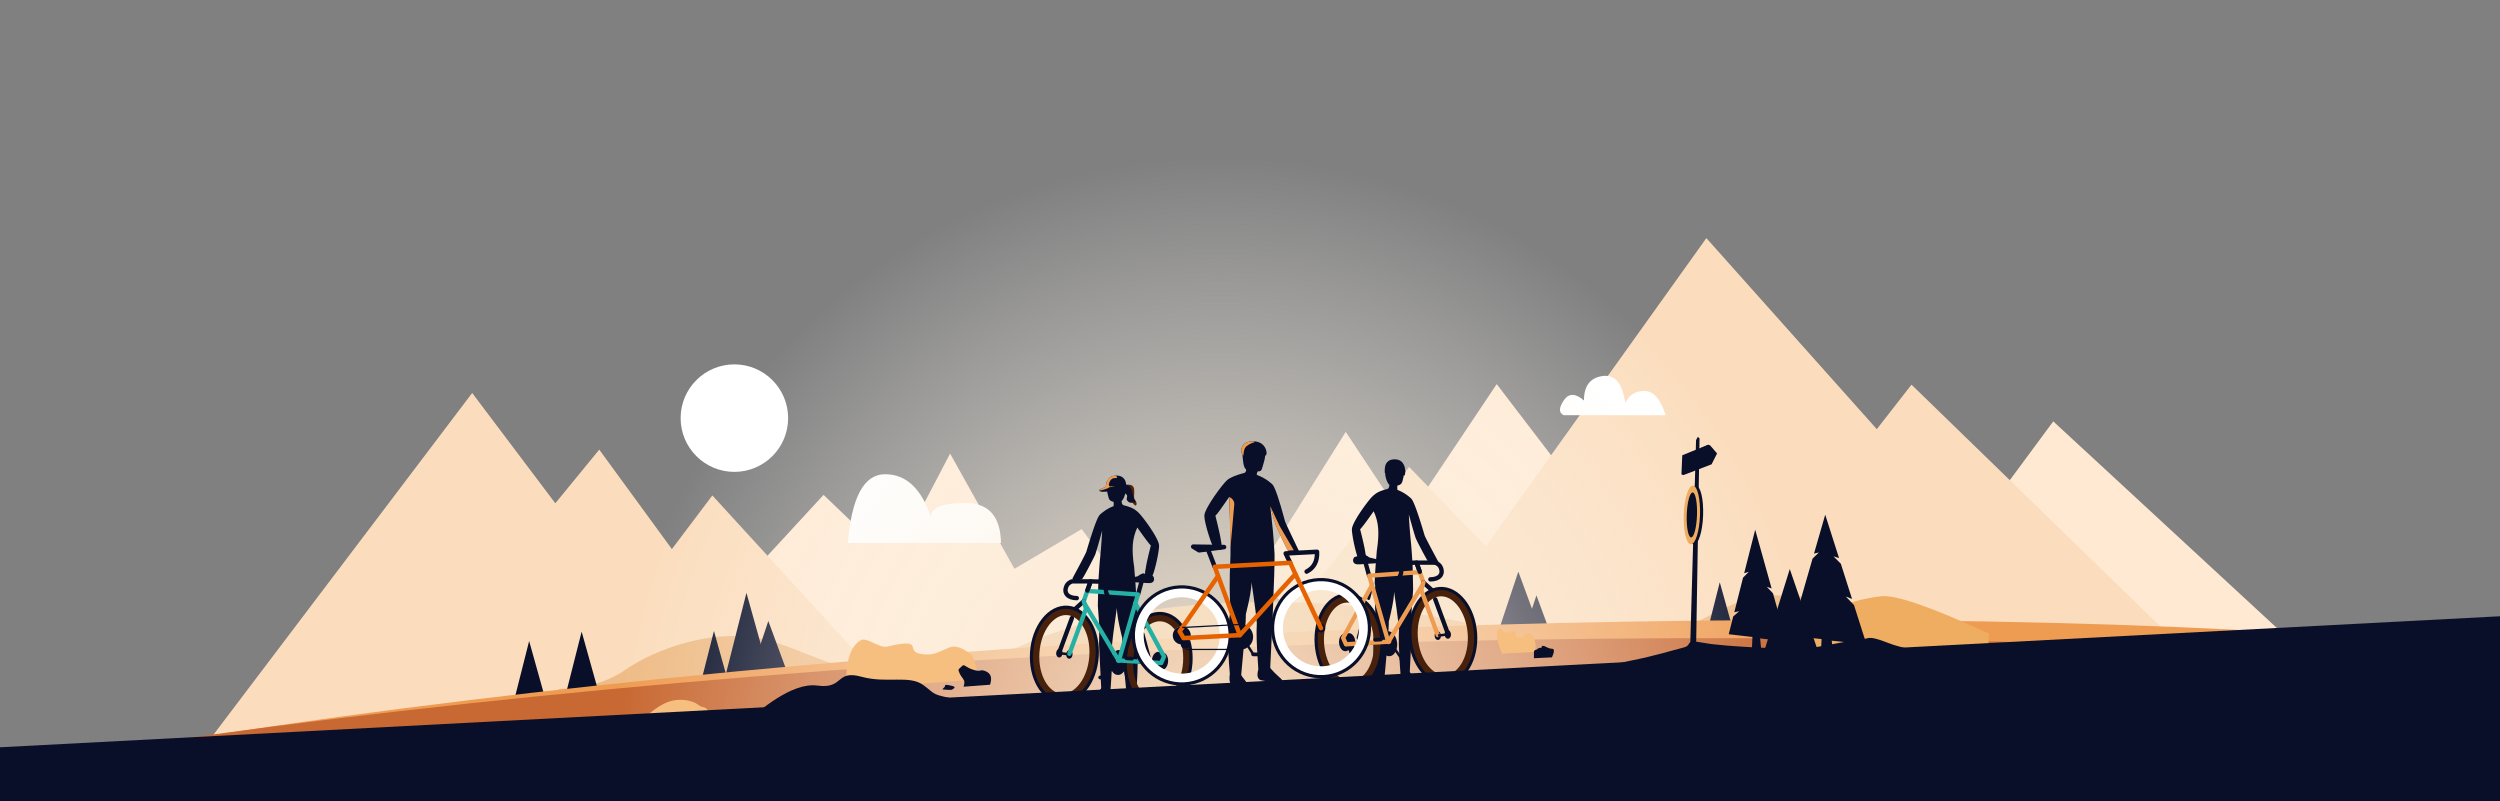 <?xml version="1.0" encoding="UTF-8"?>
<svg width="4000px" height="1282px" viewBox="0 0 4000 1282" version="1.1" xmlns="http://www.w3.org/2000/svg" xmlns:xlink="http://www.w3.org/1999/xlink">
    <rect x="0" y="0" width="4000" height="1282" fill="#808080" stroke="none"/>
    <title>header</title>
    <defs>
        <radialGradient cx="50%" cy="50%" fx="50%" fy="50%" r="42.308%" id="radialGradient-1">
            <stop stop-color="#F7E3C7" offset="0%"></stop>
            <stop stop-color="#FFFFFF" stop-opacity="0" offset="100%"></stop>
        </radialGradient>
        <ellipse id="path-2" cx="50" cy="136.643" rx="50" ry="73"></ellipse>
        <ellipse id="path-3" cx="200.332" cy="137.131" rx="50" ry="73"></ellipse>
        <ellipse id="path-4" cx="50" cy="136.643" rx="50" ry="73"></ellipse>
        <ellipse id="path-5" cx="200.332" cy="137.131" rx="50" ry="73"></ellipse>
        <ellipse id="path-6" cx="74.96" cy="140.891" rx="74.96" ry="75.109"></ellipse>
        <ellipse id="path-7" cx="298.04" cy="140.891" rx="74.96" ry="75.109"></ellipse>
    </defs>
    <g id="header" stroke="none" stroke-width="1" fill="none" fill-rule="evenodd">
        <g id="7" transform="translate(-356.329, -289.195)">
            <path d="M2358.74,1220.805 L2509.503,980.195 C2572.725,1075.529 2604.336,1123.195 2604.336,1123.195 C2604.336,1123.195 2653.242,1050.052 2751.056,903.766 L2925.478,1131.928 L3531.189,1112.69 L3641.556,963.391 L4068.97,1358.305 L3198.665,1292.226 L2537.287,1330.256 L2358.74,1220.805 Z" id="Path-22" fill="#FFE9D2"></path>
            <polygon id="Path-11" fill="#FFE9D2" points="1372.056 1408.855 1674.009 1080.969 1747.932 1151.813 1772.63 1112.69 1808.133 1145.473 1876.505 1014.908 1979.452 1199.245 2086.984 1135.761 2300.982 1424.916"></polygon>
            <circle id="Oval" fill="#FFFFFF" cx="1531.329" cy="958.195" r="86"></circle>
        </g>
        <g id="6" transform="translate(315.406, 381)">
            <polygon id="Path-9" fill="#FBDDBD" points="1736.039 620 1939.234 366.157 2062.094 493.078 2414.797 -2.85663379e-14 2687.471 305.642 2742.989 234.451 3207.258 685.495"></polygon>
            <polygon id="Path-8" fill="#FBDDBD" points="2.98881317e-14 829 440.073 247.758 573.108 424.27 643.386 338.403 759.622 497.579 824.372 411.726 1082.648 693.944"></polygon>
            <path d="M1041.188,487.77 L1286.188,487.77 C1285.455,445.154 1266.565,423.846 1229.518,423.846 C1192.471,423.846 1173.948,431.26 1173.948,446.088 C1158.704,400.542 1134.275,377.77 1100.66,377.77 C1067.045,377.77 1047.221,414.436 1041.188,487.77 Z" id="Path-30" fill="#FFFFFF"></path>
            <path d="M2237.997,283.312 C2240.584,283.312 2277.774,283.312 2349.566,283.312 C2341.518,257.476 2330.209,244.557 2315.638,244.557 C2301.067,244.557 2290.825,251.017 2284.912,263.935 C2280.626,232.315 2268.555,217.885 2248.699,220.645 C2228.843,223.404 2218.915,236.451 2218.915,259.784 C2205.275,247.831 2194.474,247.831 2186.511,259.784 C2178.547,271.738 2178.547,279.581 2186.511,283.312 C2218.248,283.312 2235.41,283.312 2237.997,283.312 Z" id="Path-31" fill="#FFFFFF"></path>
        </g>
        <g id="5" transform="translate(818.945, 914.609)">
            <path d="M77.535,187.326 C79.028,187.326 82.988,187.379 88.75,187.074 C107.939,186.06 147.117,181.084 181.723,157.019 C226.719,125.728 325.887,85.756 414.227,111 C502.566,136.244 606.18,217.32 805.867,122.848 C1005.555,28.375 1331.391,28.375 1597,98.391 C1862.609,168.406 1905,38 2019.883,38 C2096.471,38 2166.753,56.986 2230.727,94.957 L2230.727,195.124 L18.328,260.562 C53.49,211.738 73.225,187.326 77.535,187.326 Z" id="Path-17" fill="#EEBC87"></path>
            <polygon id="Path-10-Copy-7" fill="#090F29" points="333 201.148 375.367 33.957 425.453 213"></polygon>
            <polygon id="Path-10-Copy-8" fill="#090F29" points="281 262.148 323.367 94.957 373.453 274"></polygon>
            <polygon id="Path-10-Copy-9" fill="#090F29" points="368 205.998 410.367 79 460.453 215"></polygon>
            <polygon id="Path-10-Copy-10" fill="#090F29" points="1568 126.998 1610.367 -1.12051908e-15 1660.453 136"></polygon>
            <polygon id="Path-10-Copy-11" fill="#090F29" points="1597 164.998 1639.367 38 1689.453 174"></polygon>
            <polygon id="Path-10-Copy" fill="#090F29" points="84 205.255 111.686 96 144.416 213"></polygon>
            <polygon id="Path-10-Copy-4" fill="#090F29" points="1905 126.255 1932.686 17 1965.416 134"></polygon>
            <polygon id="Path-10-Copy-2" fill="#090F29" points="0 220.255 27.686 111 60.416 228"></polygon>
        </g>
        <g id="4" transform="translate(-885.993, 79)">
            <path d="M2552.551,1507.345 C3839.927,1507.345 5246.39,1406.461 5246.39,1250.717 C5246.39,1094.973 3839.927,943.345 2552.551,943.345 C1265.175,943.345 221.551,1069.601 221.551,1225.345 C221.551,1381.089 1265.175,1507.345 2552.551,1507.345 Z" id="Oval" fill="#EF9C53" transform="translate(2733.971, 1225.345) rotate(-4) translate(-2733.971, -1225.345) "></path>
            <path d="M2344.301,1529.17 C3631.676,1529.17 5243.841,1442.671 5243.841,1286.927 C5243.841,1131.182 3631.676,965.17 2344.301,965.17 C1056.925,965.17 13.301,1091.426 13.301,1247.17 C13.301,1402.915 1056.925,1529.17 2344.301,1529.17 Z" id="Oval-Copy-8" fill="#C86832" transform="translate(2628.571, 1247.17) rotate(-4) translate(-2628.571, -1247.17) "></path>
            <circle id="Oval-Copy-9" fill="url(#radialGradient-1)" style="mix-blend-mode: soft-light;" cx="2837.993" cy="1131" r="1131"></circle>
        </g>
        <g id="3" transform="translate(1028.039, 699)">
            <path d="M0,452.781 C0,452.781 20.004,431.885 40.482,424.31 C60.961,416.735 80.949,422.399 88.529,428.199 C96.109,434 96.516,431.28 101.211,434 C104.341,435.814 106.77,440.995 108.498,449.543 C36.166,451.702 0,452.781 0,452.781 Z" id="Path-36" fill="#F7BF7F"></path>
            <path d="M756.226,62 C749.182,62.501 745.22,66.513 743.194,71.011 L742.977,71.513 C742.942,71.596 742.907,71.68 742.874,71.765 L742.68,72.27 C742.493,72.777 742.33,73.287 742.187,73.794 L742.051,74.301 L741.929,74.807 L741.82,75.309 L741.724,75.807 L741.64,76.301 L741.569,76.788 C741.547,76.95 741.528,77.111 741.51,77.27 L741.462,77.743 L741.426,78.209 C741.42,78.286 741.416,78.362 741.411,78.438 L741.391,78.889 C741.389,78.963 741.387,79.037 741.385,79.11 L741.38,79.545 C741.38,79.592 741.29,79.671 741.126,79.777 L740.939,79.891 L740.705,80.021 L740.43,80.166 L739.948,80.409 L739.191,80.772 L737.64,81.488 L733.682,83.272 L732.425,83.851 L731.716,84.19 L731.272,84.411 L731.024,84.542 L730.819,84.657 L730.659,84.755 C730.547,84.829 730.486,84.885 730.486,84.918 C730.486,86.944 732.646,87.621 735.337,87.789 L735.847,87.815 L736.367,87.83 C736.455,87.832 736.543,87.833 736.631,87.834 L737.162,87.835 L737.697,87.829 L738.502,87.808 L739.831,87.752 L741.839,87.653 L742.749,87.618 L743.172,87.61 L743.456,87.607 C743.945,90.556 744.78,94.041 745.961,98.062 C746.944,101.296 749.534,103.244 753.73,103.904 C753.935,105.57 753.935,107.744 753.73,110.424 C753.862,110.49 753.857,110.569 753.726,110.672 L753.642,110.731 L753.534,110.795 L753.326,110.902 L752.864,111.113 L750.841,111.975 L750.08,112.309 L749.244,112.69 L748.335,113.12 L747.609,113.476 L746.844,113.864 L746.315,114.141 L745.77,114.433 L744.923,114.9 L744.341,115.231 L743.744,115.578 L743.134,115.943 L742.51,116.325 L741.873,116.724 L741.223,117.142 C741.114,117.214 741.004,117.286 740.894,117.359 L740.226,117.805 L739.547,118.27 C739.432,118.35 739.318,118.43 739.203,118.511 L738.507,119.006 C738.39,119.09 738.273,119.176 738.155,119.262 L737.443,119.788 L736.722,120.335 L735.99,120.905 L735.25,121.496 L734.501,122.109 L733.743,122.746 C733.489,122.962 733.234,123.182 732.978,123.406 L732.205,124.089 C732.075,124.205 731.945,124.322 731.815,124.44 C731.325,124.875 730.776,125.587 730.168,126.575 L729.884,127.051 L729.591,127.566 C729.542,127.655 729.492,127.745 729.442,127.838 L729.137,128.412 L728.823,129.025 L728.502,129.677 L728.172,130.369 L727.834,131.1 L727.487,131.87 L727.132,132.68 L726.769,133.528 C726.708,133.673 726.647,133.82 726.585,133.968 L726.019,135.344 L725.631,136.31 L725.235,137.316 L724.83,138.361 L724.418,139.446 L723.997,140.57 L723.568,141.732 L722.908,143.551 L722.231,145.457 L721.298,148.136 L720.577,150.249 L719.837,152.45 L718.821,155.522 L717.773,158.751 L716.965,161.276 L716.138,163.889 L715.293,166.591 L714.429,169.381 L713.248,173.238 L712.034,177.253 L710.787,181.424 L710.151,183.569 L710.116,183.694 L710.065,183.848 L709.956,184.135 L709.81,184.49 L709.557,185.066 L709.237,185.762 L708.743,186.799 L708.145,188.022 L707.132,190.046 L705.915,192.436 L703.589,196.927 L700.758,202.318 L697.422,208.61 L693.951,215.111 L688.39,225.462 C688.248,225.726 688.105,225.991 687.962,226.258 C687.906,229.499 690.292,230.734 695.121,229.961 L695.7,229.86 C696.094,229.787 696.503,229.702 696.927,229.604 L697.574,229.449 L698.243,229.274 C698.356,229.244 698.471,229.212 698.586,229.18 L699.289,228.978 C699.409,228.943 699.529,228.907 699.65,228.87 L700.387,228.64 C700.511,228.6 700.637,228.56 700.764,228.518 L701.535,228.261 L702.328,227.984 C702.596,227.889 702.868,227.791 703.144,227.69 L703.207,227.622 L703.347,227.457 L703.506,227.251 L703.778,226.873 L703.981,226.574 L704.316,226.061 L704.687,225.473 L705.231,224.579 L705.675,223.832 L706.148,223.024 L706.477,222.453 L707.347,220.924 L708.468,218.918 L710.065,216.006 L712.171,212.098 L713.478,209.641 L714.794,207.148 L716.655,203.587 L718.72,199.588 L720.406,196.281 L721.865,193.38 L723.034,191.006 L723.536,189.961 L723.852,189.284 L724.087,188.76 L724.247,188.372 L724.421,187.911 L724.62,187.355 L725.027,186.15 L725.584,184.414 L726.328,182.001 L727.3,178.75 L728.793,173.627 L730.837,166.456 L733.056,158.545 L735.385,150.153 L735.178,154.159 L734.909,158.808 L734.685,162.397 L734.339,167.562 L734.095,170.979 L733.775,175.228 L733.469,179.068 L733.134,183.066 L732.832,186.5 L732.575,189.304 L732.234,192.87 L731.85,196.73 L731.65,198.882 L731.404,201.754 L731.144,205.014 L730.789,209.776 L730.368,215.822 L729.872,223.387 L729.391,231.098 L729.293,234.264 L729.081,242.726 L728.839,253.953 L728.514,270.53 L730.913,303.804 L730.452,330.738 L730.653,335.733 L731.267,348.987 L732.45,373.146 L733.887,401.768 C733.74,402.638 733.193,403.37 732.435,404.188 L731.879,404.771 L731.057,405.62 L730.62,406.085 C730.473,406.246 730.323,406.412 730.173,406.585 L729.693,407.144 L729.413,407.46 L728.943,407.974 L728.411,408.537 L727.82,409.147 L727.167,409.806 L726.203,410.76 L725.13,411.799 L723.95,412.924 L722.662,414.135 L720.528,416.112 L718.564,417.907 L716.432,419.836 C714.934,422.832 716.093,424.572 719.909,425.057 L720.422,425.113 L720.692,425.135 L742.313,421.38 C747.851,420.937 750.419,417.576 750.019,411.296 L749.97,410.668 C749.834,409.183 749.541,407.544 749.091,405.752 L748.889,404.974 C748.854,404.843 748.818,404.711 748.781,404.578 L749.204,398.63 L749.401,395.742 L749.65,391.98 L749.993,386.526 L750.151,383.885 L750.347,380.452 L750.569,376.303 L750.766,372.313 L750.905,369.235 L751.056,365.529 L751.158,362.679 L751.244,359.93 L751.314,357.283 L751.368,354.736 L751.397,352.893 L751.422,350.524 L751.43,348.814 L751.426,346.622 L751.413,345.045 L751.399,344.025 L751.37,342.543 L751.346,341.587 L751.302,340.2 L751.249,338.869 L751.164,337.185 L751.089,335.987 L751.035,335.221 L751.193,333.365 L751.471,330.395 L751.796,327.201 L752.168,323.785 L752.588,320.145 L752.975,316.941 L753.308,314.267 L753.941,309.348 L754.433,305.648 L755.177,300.208 L755.748,296.137 L756.603,290.176 L757.253,285.733 L758.362,278.301 L759.098,273.454 L759.085,274.079 C759.084,274.185 759.083,274.292 759.082,274.4 L759.084,275.061 L759.096,275.745 L759.118,276.452 L759.15,277.183 L759.192,277.938 L759.244,278.717 L759.306,279.519 L759.377,280.344 L759.459,281.194 L759.6,282.512 L759.706,283.42 L759.823,284.352 L759.949,285.308 L760.085,286.287 L760.231,287.29 L760.387,288.317 L760.554,289.367 L760.73,290.44 L760.916,291.538 L761.111,292.659 L761.424,294.384 L761.759,296.163 L762.116,297.995 L762.495,299.88 L762.897,301.819 L763.178,303.14 L763.768,305.855 L764.237,307.952 L764.729,310.103 L765.243,312.307 L765.779,314.564 L766.528,317.656 L767.117,320.038 L767.521,321.655 L767.513,321.897 L767.501,322.421 L767.495,323.309 L767.499,323.968 L767.509,324.681 L767.536,325.852 L767.562,326.699 L767.613,328.072 L767.678,329.565 L767.757,331.18 L767.884,333.522 L767.997,335.419 L768.169,338.137 L768.366,341.071 L768.648,345.041 L768.902,348.46 L769.109,351.165 L769.566,356.939 L769.99,362.121 L770.65,369.941 L771.169,375.931 L771.727,382.257 L772.325,388.919 L772.962,395.919 L774.064,407.818 L774.503,412.502 C774.584,413.02 774.108,413.925 773.322,415.069 L772.991,415.539 L772.631,416.033 L772.245,416.547 L771.625,417.354 L769.341,420.262 L768.638,421.173 L768.175,421.783 L767.721,422.393 L767.279,423.001 L766.854,423.604 C764.981,426.308 763.703,428.818 764.459,430.265 C766.423,434.025 770.699,434.56 775.322,433.555 L775.94,433.412 C776.87,433.184 777.81,432.898 778.745,432.567 L779.367,432.339 L779.987,432.099 L780.603,431.848 L780.214,431.585 L780.82,431.313 L781.419,431.032 L782.01,430.743 L782.592,430.447 L783.164,430.145 C783.258,430.094 783.352,430.043 783.446,429.991 L784.001,429.681 C784.093,429.629 784.184,429.577 784.275,429.524 L784.811,429.208 C784.899,429.155 784.987,429.102 785.074,429.049 L785.589,428.729 C785.673,428.676 785.757,428.623 785.841,428.569 L786.332,428.248 C786.412,428.194 786.492,428.14 786.571,428.087 L787.036,427.765 L786.483,427.445 C786.628,427.339 786.77,427.233 786.909,427.128 L787.315,426.813 C787.381,426.761 787.446,426.709 787.51,426.657 L787.883,426.348 L788.232,426.045 C789.487,424.929 790.126,422.443 790.149,418.586 L790.147,417.87 C790.145,417.748 790.143,417.625 790.141,417.501 L790.118,416.739 C790.113,416.61 790.107,416.479 790.101,416.347 L790.058,415.54 L790.001,414.703 C789.98,414.419 789.957,414.13 789.931,413.836 L789.847,412.939 C789.832,412.787 789.817,412.633 789.8,412.479 L789.696,411.536 C789.678,411.376 789.659,411.216 789.639,411.053 L789.86,408.559 L790.07,406.087 L790.271,403.638 L790.461,401.212 L790.641,398.809 L790.811,396.429 L790.971,394.072 L791.121,391.738 L791.26,389.427 L791.39,387.138 L791.509,384.873 L791.618,382.63 L791.717,380.41 L791.806,378.213 L791.884,376.04 L791.953,373.889 C791.963,373.532 791.973,373.176 791.983,372.822 L792.036,370.705 L792.079,368.611 L792.112,366.541 L792.135,364.493 C792.14,363.814 792.145,363.139 792.147,362.468 L792.149,360.466 L792.142,358.486 C792.14,358.158 792.137,357.831 792.134,357.505 L792.111,355.561 C792.106,355.238 792.101,354.917 792.096,354.597 L792.057,352.686 C792.05,352.37 792.042,352.054 792.034,351.74 L791.981,349.864 C791.961,349.242 791.94,348.624 791.917,348.01 L791.843,346.18 L791.759,344.373 L791.665,342.588 C791.649,342.293 791.632,341.998 791.614,341.705 L791.505,339.955 C791.467,339.375 791.427,338.799 791.385,338.228 L791.255,336.523 L791.116,334.842 L790.966,333.183 L790.805,331.548 C790.778,331.277 790.75,331.008 790.721,330.739 L790.546,329.138 C790.185,325.958 789.763,322.916 789.28,320.012 L789.033,318.571 C788.782,317.142 788.515,315.747 788.232,314.386 L788.35,313.4 L788.517,311.876 L788.622,310.83 L788.722,309.759 L788.816,308.664 L788.905,307.545 L788.989,306.402 L789.068,305.234 L789.177,303.437 L789.243,302.209 L789.303,300.957 L789.359,299.68 L789.409,298.379 L789.475,296.382 L789.529,294.33 L789.572,292.224 L789.594,290.79 L789.61,289.331 L789.625,287.097 L789.629,284.809 L789.621,282.466 L789.609,280.874 L789.592,279.258 L789.542,275.952 L789.491,273.41 L789.451,271.684 L789.381,269.05 L789.327,267.264 L789.205,263.619 L790.062,259.877 L789.941,257.007 L789.808,254.082 L789.664,251.102 L789.508,248.068 L789.282,243.938 L789.099,240.777 L788.904,237.561 L788.768,235.386 C788.688,235.067 788.646,234.706 788.646,234.299 L788.646,233.895 C788.599,233.805 788.599,233.67 788.646,233.49 L786.649,208.47 C784.42,194.112 783.686,182.1 784.446,172.434 C785.206,162.769 787.604,153.629 791.639,145.016 L794.305,148.789 L797.489,153.26 L799.46,156.003 L800.707,157.726 L802.475,160.152 L804.385,162.742 L805.89,164.756 L807.273,166.58 L808.333,167.955 L809.309,169.197 L810.029,170.096 L810.533,170.715 L811.007,171.286 L811.591,171.974 L811.994,172.434 L812.484,172.974 L812.817,173.323 L813.118,173.625 L813.303,173.8 L813.278,173.93 L811.501,180.982 L810.761,183.957 L810.201,186.245 L809.617,188.665 L809.021,191.187 L808.62,192.911 L808.221,194.659 L807.825,196.423 L807.414,198.293 L807.058,199.953 L806.712,201.606 C806.655,201.88 806.599,202.153 806.544,202.426 L806.218,204.053 C806.165,204.322 806.113,204.59 806.061,204.857 L805.761,206.442 C805.325,208.794 804.956,211.024 804.687,213.025 C804.527,213.254 804.4,213.779 804.3,214.52 L804.248,214.944 L804.178,215.655 L804.118,216.445 L804.083,217.011 L804.037,217.913 L803.986,219.197 L803.927,221.252 L803.855,224.724 C806.838,224.502 810.29,224.613 814.21,225.056 C814.929,224.326 815.76,222.677 816.643,220.39 L816.956,219.557 C817.009,219.414 817.062,219.268 817.115,219.121 L817.434,218.213 L817.756,217.259 C817.81,217.096 817.864,216.932 817.918,216.766 L818.243,215.747 L818.57,214.69 L818.898,213.595 L819.227,212.467 L819.555,211.308 L819.882,210.12 C819.936,209.92 819.991,209.719 820.045,209.517 L820.37,208.291 L820.853,206.414 L821.172,205.14 L821.486,203.851 L821.797,202.55 L822.103,201.24 L822.403,199.924 L822.698,198.603 L822.985,197.282 L823.266,195.962 L823.673,193.991 L824.061,192.04 L824.307,190.754 L824.544,189.484 L824.771,188.232 L825.089,186.394 L825.287,185.199 L825.472,184.031 L825.644,182.894 L825.802,181.791 L825.946,180.723 L826.075,179.693 L826.189,178.706 L826.287,177.762 C826.302,177.608 826.316,177.457 826.33,177.307 L826.403,176.435 L826.458,175.613 C826.497,174.951 826.518,174.344 826.518,173.8 C826.518,170.14 823.433,163.516 819.08,156.119 L818.299,154.807 C818.035,154.367 817.766,153.924 817.494,153.48 L816.667,152.144 C816.388,151.696 816.106,151.248 815.821,150.799 L814.957,149.449 C814.811,149.223 814.666,148.998 814.519,148.772 L813.633,147.419 L812.735,146.067 L811.828,144.72 C811.676,144.495 811.523,144.272 811.371,144.048 L810.453,142.711 L809.531,141.386 L808.607,140.073 C808.453,139.856 808.299,139.639 808.145,139.423 L807.223,138.135 L806.304,136.868 L805.391,135.623 C805.239,135.418 805.088,135.214 804.937,135.011 L804.037,133.805 L803.148,132.629 L802.273,131.486 L801.414,130.377 L800.573,129.305 L799.752,128.274 C799.617,128.106 799.483,127.939 799.35,127.775 L798.564,126.809 L797.803,125.89 L797.071,125.02 C796.712,124.598 796.365,124.196 796.03,123.815 L795.378,123.081 C794.319,121.906 793.41,120.976 792.697,120.348 L792.487,120.167 L791.028,118.942 L790.391,118.418 L789.956,118.07 L789.512,117.723 L789.057,117.376 L788.588,117.03 C788.509,116.972 788.429,116.914 788.348,116.857 L787.855,116.512 L787.344,116.168 C787.257,116.111 787.17,116.054 787.081,115.997 L786.539,115.655 C785.062,114.744 783.338,113.845 781.2,112.966 L780.378,112.637 C779.256,112.199 778.025,111.767 776.664,111.34 L775.715,111.05 L773.512,110.413 L771.753,109.921 L769.252,109.236 L769.057,109.105 L768.891,108.983 C768.86,108.959 768.828,108.934 768.794,108.907 L768.58,108.729 C768.24,108.435 767.835,108.022 767.521,107.516 C767.497,107.477 767.472,107.43 767.447,107.376 L767.369,107.192 L767.288,106.962 C767.274,106.92 767.26,106.877 767.246,106.831 L767.16,106.534 L767.024,106.005 L766.881,105.375 L766.73,104.644 L766.572,103.813 L766.406,102.88 C769.157,100.571 771.004,95.751 772.014,92.009 L772.205,91.276 C772.235,91.157 772.264,91.039 772.292,90.923 L772.45,90.245 C772.498,90.026 772.544,89.815 772.585,89.612 L772.699,89.03 C772.716,88.937 772.732,88.847 772.747,88.76 L772.828,88.266 L772.887,87.84 L772.967,87.18 L773.114,85.897 C773.159,85.478 773.202,85.069 773.242,84.673 L773.353,83.522 L773.984,83.487 C774.174,78.708 773.84,74.854 772.984,71.923 L772.884,71.594 L772.774,71.259 L772.654,70.918 L772.523,70.572 L772.381,70.223 C772.356,70.164 772.331,70.106 772.305,70.047 L772.145,69.693 C772.117,69.634 772.089,69.575 772.06,69.516 L771.881,69.16 L771.689,68.803 L771.483,68.447 L771.263,68.091 L771.029,67.738 L770.779,67.387 C768.421,64.189 764.109,61.439 756.226,62 Z" id="Path" fill="#090F29"></path>
            <path d="M1203.225,36 C1196.181,36.501 1192.219,40.513 1190.193,45.011 L1189.976,45.513 C1189.941,45.596 1189.907,45.68 1189.873,45.765 L1189.679,46.27 C1189.492,46.777 1189.329,47.287 1189.186,47.794 L1189.05,48.301 L1188.928,48.807 L1188.819,49.309 L1188.723,49.807 L1188.639,50.301 L1188.568,50.788 C1188.546,50.95 1188.527,51.111 1188.509,51.27 L1188.461,51.743 L1188.425,52.209 C1188.42,52.286 1188.415,52.362 1188.411,52.438 L1188.39,52.889 C1188.388,52.963 1188.386,53.037 1188.384,53.11 L1188.379,53.545 C1188.379,53.592 1188.289,53.671 1188.125,53.777 L1187.938,53.891 L1187.705,54.021 L1188.838,61.653 L1189.748,61.618 L1190.171,61.61 L1190.455,61.607 C1190.944,64.556 1191.779,68.041 1192.96,72.062 C1193.943,75.296 1196.533,77.244 1200.729,77.904 C1200.934,79.57 1200.934,81.744 1200.729,84.424 C1200.861,84.49 1200.856,84.569 1200.725,84.672 L1200.641,84.731 L1200.533,84.795 L1200.325,84.902 L1199.863,85.113 L1197.84,85.975 L1197.079,86.309 L1196.243,86.69 L1195.335,87.12 L1194.608,87.476 L1193.843,87.864 L1193.314,88.141 L1192.769,88.433 L1191.922,88.9 L1191.34,89.231 L1190.743,89.578 L1190.133,89.943 L1189.509,90.325 L1188.872,90.724 L1188.222,91.142 C1188.113,91.214 1188.003,91.286 1187.893,91.359 L1187.225,91.805 L1186.546,92.27 C1186.432,92.35 1186.317,92.43 1186.202,92.511 L1185.506,93.006 C1185.389,93.09 1185.272,93.176 1185.154,93.262 L1184.442,93.788 L1183.721,94.335 L1182.989,94.905 L1182.249,95.496 L1181.5,96.109 L1180.742,96.746 C1180.488,96.962 1180.233,97.182 1179.977,97.406 L1179.204,98.089 C1179.074,98.205 1178.945,98.322 1178.814,98.44 C1178.324,98.875 1177.775,99.587 1177.167,100.575 L1176.883,101.051 L1176.59,101.566 C1176.541,101.655 1176.491,101.745 1176.441,101.838 L1176.136,102.412 L1175.822,103.025 L1175.501,103.677 L1175.171,104.369 L1174.833,105.1 L1174.486,105.87 L1174.131,106.68 L1173.768,107.528 C1173.707,107.673 1173.646,107.82 1173.584,107.968 L1173.018,109.344 L1172.63,110.31 L1172.234,111.316 L1171.829,112.361 L1171.417,113.446 L1170.996,114.57 L1170.567,115.732 L1169.908,117.551 L1169.23,119.457 L1168.297,122.136 L1167.576,124.249 L1166.836,126.45 L1165.82,129.522 L1164.772,132.751 L1163.964,135.276 L1163.137,137.889 L1162.292,140.591 L1161.428,143.381 L1160.247,147.238 L1159.033,151.253 L1157.786,155.424 L1157.15,157.569 L1157.115,157.694 L1157.064,157.848 L1156.955,158.135 L1156.809,158.49 L1156.556,159.066 L1156.236,159.762 L1155.742,160.799 L1155.144,162.022 L1154.131,164.046 L1152.914,166.436 L1150.588,170.927 L1147.757,176.318 L1144.421,182.61 L1140.95,189.111 L1135.389,199.462 C1135.247,199.726 1135.104,199.991 1134.96,200.258 C1134.905,203.499 1137.291,204.734 1142.12,203.961 L1142.699,203.86 C1143.093,203.787 1143.502,203.702 1143.926,203.604 L1144.573,203.449 L1145.242,203.274 C1145.356,203.244 1145.47,203.212 1145.585,203.18 L1146.289,202.978 C1146.408,202.943 1146.528,202.907 1146.649,202.87 L1147.386,202.64 C1147.51,202.6 1147.636,202.56 1147.763,202.518 L1148.534,202.261 L1149.327,201.984 C1149.595,201.889 1149.867,201.791 1150.143,201.69 L1150.206,201.622 L1150.346,201.457 L1150.505,201.251 L1150.777,200.873 L1150.98,200.574 L1151.315,200.061 L1151.686,199.473 L1152.23,198.579 L1152.674,197.832 L1153.147,197.024 L1153.476,196.453 L1154.346,194.924 L1155.467,192.918 L1157.064,190.006 L1159.17,186.098 L1160.477,183.641 L1161.793,181.148 L1163.654,177.587 L1165.719,173.588 L1167.405,170.281 L1168.864,167.38 L1170.033,165.006 L1170.535,163.961 L1170.851,163.284 L1171.086,162.76 L1171.246,162.372 L1171.42,161.911 L1171.619,161.355 L1172.026,160.15 L1172.583,158.414 L1173.327,156.001 L1174.299,152.75 L1175.792,147.627 L1177.836,140.456 L1180.055,132.545 L1182.384,124.153 L1182.177,128.159 L1181.908,132.808 L1181.684,136.397 L1181.338,141.562 L1181.094,144.979 L1180.774,149.228 L1180.468,153.068 L1180.133,157.066 L1179.831,160.5 L1179.574,163.304 L1179.234,166.87 L1178.849,170.73 L1178.649,172.882 L1178.403,175.754 L1178.143,179.014 L1177.788,183.776 L1177.367,189.822 L1176.871,197.387 L1176.39,205.098 L1176.292,208.264 L1176.08,216.726 L1175.838,227.953 L1175.513,244.53 L1177.912,277.804 L1177.451,304.738 L1177.652,309.733 L1178.266,322.987 L1179.449,347.146 L1180.886,375.768 C1180.739,376.638 1180.192,377.37 1179.434,378.188 L1178.878,378.771 L1178.056,379.62 L1177.619,380.085 C1177.472,380.246 1177.322,380.412 1177.172,380.585 L1176.692,381.144 L1176.412,381.46 L1175.942,381.974 L1175.41,382.537 L1174.819,383.147 L1174.166,383.806 L1173.202,384.76 L1172.129,385.799 L1170.949,386.924 L1169.661,388.135 L1167.527,390.112 L1165.563,391.907 L1163.431,393.836 C1161.933,396.832 1163.092,398.572 1166.908,399.057 L1167.421,399.113 L1167.692,399.135 L1189.312,395.38 C1194.85,394.937 1197.418,391.576 1197.018,385.296 L1196.969,384.668 C1196.833,383.183 1196.54,381.544 1196.09,379.752 L1195.888,378.974 C1195.853,378.843 1195.817,378.711 1195.78,378.578 L1196.203,372.63 L1196.4,369.742 L1196.649,365.98 L1196.992,360.526 L1197.15,357.885 L1197.346,354.452 L1197.568,350.303 L1197.765,346.313 L1197.904,343.235 L1198.055,339.529 L1198.157,336.679 L1198.243,333.93 L1198.313,331.283 L1198.367,328.736 L1198.396,326.893 L1198.421,324.524 L1198.429,322.814 L1198.425,320.622 L1198.412,319.045 L1198.398,318.025 L1198.369,316.543 L1198.345,315.587 L1198.301,314.2 L1198.248,312.869 L1198.163,311.185 L1198.089,309.987 L1198.034,309.221 L1198.192,307.365 L1198.47,304.395 L1198.795,301.201 L1199.167,297.785 L1199.588,294.145 L1199.974,290.941 L1200.307,288.267 L1200.94,283.348 L1201.432,279.648 L1202.176,274.208 L1202.747,270.137 L1203.602,264.176 L1204.252,259.733 L1205.361,252.301 L1206.097,247.454 L1206.084,248.079 C1206.083,248.185 1206.082,248.292 1206.081,248.4 L1206.084,249.061 L1206.096,249.745 L1206.117,250.452 L1206.149,251.183 L1206.191,251.938 L1206.243,252.717 L1206.305,253.519 L1206.376,254.344 L1206.458,255.194 L1206.599,256.512 L1206.705,257.42 L1206.822,258.352 L1206.948,259.308 L1207.084,260.287 L1207.23,261.29 L1207.387,262.317 L1207.553,263.367 L1207.729,264.44 L1207.915,265.538 L1208.11,266.659 L1208.423,268.384 L1208.758,270.163 L1209.115,271.995 L1209.495,273.88 L1209.897,275.819 L1210.177,277.14 L1210.767,279.855 L1211.236,281.952 L1211.728,284.103 L1212.242,286.307 L1212.778,288.564 L1213.527,291.656 L1214.116,294.038 L1214.52,295.655 L1214.512,295.897 L1214.5,296.421 L1214.494,297.309 L1214.498,297.968 L1214.508,298.681 L1214.535,299.852 L1214.561,300.699 L1214.612,302.072 L1214.677,303.565 L1214.756,305.18 L1214.884,307.522 L1214.996,309.419 L1215.168,312.137 L1215.365,315.071 L1215.647,319.041 L1215.901,322.46 L1216.108,325.165 L1216.565,330.939 L1216.989,336.121 L1217.649,343.941 L1218.168,349.931 L1218.726,356.257 L1219.324,362.919 L1219.961,369.919 L1221.063,381.818 L1221.502,386.502 C1221.583,387.02 1221.107,387.925 1220.321,389.069 L1219.991,389.539 L1219.63,390.033 L1219.244,390.547 L1218.624,391.354 L1216.34,394.262 L1215.637,395.173 L1215.174,395.783 L1214.72,396.393 L1214.278,397.001 L1213.853,397.604 C1211.98,400.308 1210.702,402.818 1211.458,404.265 C1213.422,408.025 1217.698,408.56 1222.321,407.555 L1222.939,407.412 C1223.869,407.184 1224.809,406.898 1225.744,406.567 L1226.366,406.339 L1226.986,406.099 L1227.602,405.848 L1227.213,405.585 L1227.819,405.313 L1228.418,405.032 L1229.009,404.743 L1229.591,404.447 L1230.163,404.145 C1230.257,404.094 1230.351,404.043 1230.445,403.991 L1231.001,403.681 C1231.092,403.629 1231.183,403.577 1231.274,403.524 L1231.81,403.208 C1231.898,403.155 1231.986,403.102 1232.073,403.049 L1232.588,402.729 C1232.673,402.676 1232.756,402.623 1232.84,402.569 L1233.331,402.248 C1233.411,402.194 1233.491,402.14 1233.57,402.087 L1234.035,401.765 L1233.482,401.445 C1233.627,401.339 1233.77,401.233 1233.908,401.128 L1234.314,400.813 C1234.38,400.761 1234.445,400.709 1234.509,400.657 L1234.882,400.348 L1235.232,400.045 C1236.486,398.929 1237.125,396.443 1237.149,392.586 L1237.146,391.87 C1237.145,391.748 1237.142,391.625 1237.14,391.501 L1237.117,390.739 C1237.112,390.61 1237.106,390.479 1237.1,390.347 L1237.057,389.54 L1237.001,388.703 C1236.979,388.419 1236.956,388.13 1236.93,387.836 L1236.846,386.939 C1236.831,386.787 1236.816,386.633 1236.799,386.479 L1236.695,385.536 C1236.677,385.376 1236.658,385.216 1236.638,385.053 L1236.859,382.559 L1237.069,380.087 L1237.27,377.638 L1237.46,375.212 L1237.64,372.809 L1237.81,370.429 L1237.97,368.072 L1238.12,365.738 L1238.259,363.427 L1238.389,361.138 L1238.508,358.873 L1238.617,356.63 L1238.716,354.41 L1238.805,352.213 L1238.883,350.04 L1238.952,347.889 C1238.962,347.532 1238.972,347.176 1238.982,346.822 L1239.035,344.705 L1239.078,342.611 L1239.111,340.541 L1239.134,338.493 C1239.14,337.814 1239.144,337.139 1239.146,336.468 L1239.149,334.466 L1239.141,332.486 C1239.139,332.158 1239.136,331.831 1239.133,331.505 L1239.11,329.561 C1239.105,329.238 1239.1,328.917 1239.095,328.597 L1239.056,326.686 C1239.049,326.37 1239.041,326.054 1239.033,325.74 L1238.98,323.864 C1238.96,323.242 1238.939,322.624 1238.916,322.01 L1238.842,320.18 L1238.758,318.373 L1238.664,316.588 C1238.648,316.293 1238.631,315.998 1238.613,315.705 L1238.504,313.955 C1238.466,313.375 1238.426,312.799 1238.384,312.228 L1238.255,310.523 L1238.115,308.842 L1237.965,307.183 L1237.804,305.548 C1237.777,305.277 1237.749,305.008 1237.72,304.739 L1237.545,303.138 C1237.184,299.958 1236.762,296.916 1236.279,294.012 L1236.032,292.571 C1235.781,291.142 1235.514,289.747 1235.232,288.386 L1235.349,287.4 L1235.516,285.876 L1235.621,284.83 L1235.721,283.759 L1235.815,282.664 L1235.904,281.545 L1235.988,280.402 L1236.067,279.234 L1236.176,277.437 L1236.242,276.209 L1236.303,274.957 L1236.358,273.68 L1236.408,272.379 L1236.474,270.382 L1236.528,268.33 L1236.571,266.224 L1236.593,264.79 L1236.609,263.331 L1236.625,261.097 L1236.628,258.809 L1236.62,256.466 L1236.608,254.874 L1236.591,253.258 L1236.541,249.952 L1236.49,247.41 L1236.45,245.684 L1236.38,243.05 L1236.326,241.264 L1236.204,237.619 L1237.061,233.877 L1236.94,231.007 L1236.808,228.082 L1236.663,225.102 L1236.507,222.068 L1236.281,217.938 L1236.098,214.777 L1235.903,211.561 L1235.767,209.386 C1235.687,209.067 1235.645,208.706 1235.645,208.299 L1235.645,207.895 C1235.598,207.805 1235.598,207.67 1235.645,207.49 L1233.648,182.47 C1231.419,168.112 1230.685,156.1 1231.445,146.434 C1232.205,136.769 1234.603,127.629 1238.638,119.016 L1241.304,122.789 L1244.488,127.26 L1246.459,130.003 L1247.706,131.726 L1249.474,134.152 L1251.384,136.742 L1252.889,138.756 L1254.272,140.58 L1255.332,141.955 L1256.308,143.197 L1257.028,144.096 L1257.532,144.715 L1258.006,145.286 L1258.59,145.974 L1258.993,146.434 L1259.484,146.974 L1259.816,147.323 L1260.117,147.625 L1260.302,147.8 L1260.277,147.93 L1258.5,154.982 L1257.76,157.957 L1257.2,160.245 L1256.617,162.665 L1256.02,165.187 L1255.619,166.911 L1255.22,168.659 L1254.824,170.423 L1254.413,172.293 L1254.057,173.953 L1253.711,175.606 C1253.654,175.88 1253.598,176.153 1253.543,176.426 L1253.217,178.053 C1253.164,178.322 1253.112,178.59 1253.061,178.857 L1252.76,180.442 C1252.324,182.794 1251.955,185.024 1251.686,187.025 C1251.526,187.254 1251.399,187.779 1251.299,188.52 L1251.247,188.944 L1251.177,189.655 L1251.117,190.445 L1251.082,191.011 L1251.036,191.913 L1250.985,193.197 L1250.926,195.252 L1250.854,198.724 C1253.837,198.502 1257.289,198.613 1261.209,199.056 C1261.928,198.326 1262.759,196.677 1263.642,194.39 L1263.955,193.557 C1264.008,193.414 1264.061,193.268 1264.114,193.121 L1264.433,192.213 L1264.755,191.259 C1264.809,191.096 1264.863,190.932 1264.917,190.766 L1265.243,189.747 L1265.57,188.69 L1265.897,187.595 L1266.226,186.467 L1266.554,185.308 L1266.881,184.12 C1266.935,183.92 1266.99,183.719 1267.044,183.517 L1267.369,182.291 L1267.852,180.414 L1268.171,179.14 L1268.486,177.851 L1268.796,176.55 L1269.102,175.24 L1269.402,173.924 L1269.697,172.603 L1269.985,171.282 L1270.265,169.962 L1270.672,167.991 L1271.06,166.04 L1271.307,164.754 L1271.543,163.484 L1271.77,162.232 L1272.088,160.394 L1272.286,159.199 L1272.471,158.031 L1272.643,156.894 L1272.801,155.791 L1272.945,154.723 L1273.074,153.693 L1273.188,152.706 L1273.286,151.762 C1273.301,151.608 1273.316,151.457 1273.329,151.307 L1273.402,150.435 L1273.458,149.613 C1273.496,148.951 1273.517,148.344 1273.517,147.8 C1273.517,144.14 1270.432,137.516 1266.079,130.119 L1265.298,128.807 C1265.034,128.367 1264.765,127.924 1264.493,127.48 L1263.666,126.144 C1263.387,125.696 1263.105,125.248 1262.82,124.799 L1261.956,123.449 C1261.811,123.223 1261.665,122.998 1261.518,122.772 L1260.632,121.419 L1259.734,120.067 L1258.827,118.72 C1258.675,118.496 1258.523,118.272 1258.37,118.048 L1257.452,116.711 L1256.53,115.386 L1255.606,114.073 C1255.452,113.856 1255.298,113.639 1255.144,113.423 L1254.222,112.135 L1253.303,110.868 L1252.39,109.623 C1252.238,109.418 1252.087,109.214 1251.936,109.011 L1251.036,107.805 L1250.147,106.629 L1249.272,105.486 L1248.413,104.377 L1247.572,103.305 L1246.751,102.274 C1246.616,102.106 1246.482,101.939 1246.349,101.775 L1245.563,100.809 L1244.802,99.89 L1244.07,99.02 C1243.711,98.598 1243.364,98.196 1243.029,97.815 L1242.377,97.081 C1241.318,95.906 1240.409,94.976 1239.696,94.348 L1239.486,94.167 L1238.027,92.942 L1237.39,92.418 L1236.955,92.07 L1236.511,91.723 L1236.056,91.376 L1235.587,91.03 C1235.508,90.972 1235.428,90.914 1235.347,90.857 L1234.854,90.512 L1234.343,90.168 C1234.256,90.111 1234.169,90.054 1234.08,89.997 L1233.538,89.655 C1232.062,88.744 1230.337,87.845 1228.199,86.966 L1227.377,86.637 C1226.255,86.199 1225.024,85.767 1223.663,85.34 L1222.714,85.05 L1220.511,84.413 L1218.752,83.921 L1216.252,83.236 L1216.056,83.105 L1215.89,82.983 C1215.859,82.959 1215.827,82.934 1215.793,82.907 L1215.579,82.729 C1215.239,82.435 1214.834,82.022 1214.52,81.516 C1214.496,81.477 1214.471,81.43 1214.446,81.376 L1214.368,81.192 L1214.287,80.962 C1214.273,80.92 1214.259,80.877 1214.245,80.831 L1214.159,80.534 L1214.023,80.005 L1213.88,79.375 L1213.729,78.644 L1213.571,77.813 L1213.405,76.88 C1216.156,74.571 1218.003,69.751 1219.013,66.009 L1219.204,65.276 C1219.234,65.157 1219.263,65.039 1219.291,64.923 L1219.449,64.245 C1219.498,64.026 1219.543,63.815 1219.584,63.612 L1219.698,63.03 C1219.715,62.937 1219.731,62.847 1219.746,62.76 L1219.827,62.266 L1219.886,61.84 L1219.966,61.18 L1220.113,59.897 C1220.158,59.478 1220.201,59.069 1220.241,58.673 L1220.352,57.522 L1220.983,57.487 C1221.173,52.708 1220.839,48.854 1219.983,45.923 L1219.883,45.594 L1219.773,45.259 L1219.653,44.918 L1219.522,44.572 L1219.38,44.223 C1219.355,44.164 1219.33,44.106 1219.304,44.047 L1219.144,43.693 C1219.116,43.634 1219.088,43.575 1219.059,43.516 L1218.88,43.16 L1218.688,42.803 L1218.482,42.447 L1218.262,42.091 L1218.028,41.738 L1217.778,41.387 C1215.42,38.189 1211.108,35.439 1203.225,36 Z" id="Path-Copy" fill="#090F29" transform="translate(1204.238, 221.963) scale(-1, 1) translate(-1204.238, -221.963) "></path>
            <g id="Group-Copy-2" transform="translate(1203.181, 291.256) rotate(-4) translate(-1203.181, -291.256) translate(1078.015, 186.191)">
                <ellipse id="Oval-Copy-4" fill="#090F29" cx="113.136" cy="144.065" rx="13.5" ry="20"></ellipse>
                <rect id="Rectangle-Copy-2" fill="#090F29" x="128.632" y="166.897" width="15" height="6" rx="3"></rect>
                <line x1="116.322" y1="143.285" x2="132.103" y2="169.615" id="Path-39" stroke="#090F29" stroke-width="4"></line>
                <g id="Oval">
                    <use stroke="#090F29" stroke-width="10.2" xlink:href="#path-2"></use>
                    <ellipse stroke="#47210C" stroke-width="10" stroke-linejoin="square" cx="50" cy="136.643" rx="45" ry="68"></ellipse>
                </g>
                <ellipse id="Oval-Copy-2" fill="#090F29" cx="50.499" cy="136.678" rx="9.5" ry="14"></ellipse>
                <ellipse id="Oval-Copy-3" fill="#090F29" cx="43.446" cy="137.187" rx="9.5" ry="14"></ellipse>
                <ellipse id="Oval-Copy-6" fill="#090F29" cx="192.352" cy="136.573" rx="5" ry="7"></ellipse>
                <ellipse id="Oval-Copy-11" fill="#090F29" cx="208.452" cy="135.694" rx="5" ry="7"></ellipse>
                <ellipse id="Oval-Copy-5" fill="#090F29" cx="54.011" cy="150.957" rx="5" ry="7"></ellipse>
                <g id="Oval-Copy">
                    <use stroke="#090F29" stroke-width="10.2" xlink:href="#path-3"></use>
                    <ellipse stroke="#47210C" stroke-width="10" stroke-linejoin="square" cx="200.332" cy="137.131" rx="45" ry="68"></ellipse>
                </g>
                <path d="M170.767,32.673 L166.577,17.673 L196.482,19.764 C200.53,21.833 203.131,24.287 204.286,27.128 C209.403,39.709 200.437,46.903 186.821,45.951" id="Path-4" stroke="#090F29" stroke-width="6.984" stroke-linecap="round" stroke-linejoin="round"></path>
                <line x1="89.372" y1="32.891" x2="83.372" y2="2.891" id="Path-5" stroke="#090F29" stroke-width="6.984" stroke-linecap="round" stroke-linejoin="round"></line>
                <path d="M93.634,47.739 L86.141,69.577 M77.227,95.552 L64.996,131.195 L68.838,141.855 L114.035,140.739" id="Shape" stroke="#090F29" stroke-width="4.85" stroke-linecap="round" stroke-linejoin="round"></path>
                <polyline id="Path" stroke="#EF9C53" stroke-width="6.984" stroke-linecap="round" stroke-linejoin="round" points="93.634 47.739 41.054 129.52 44.896 140.181 114.035 140.739"></polyline>
                <polygon id="Path-2" stroke="#EF9C53" stroke-width="6.984" stroke-linecap="round" stroke-linejoin="round" points="89.644 33.288 170.833 33.288 175.644 51.101 112.674 141.288"></polygon>
                <path d="M175.369,50.154 L187.962,63.216 M192.38,78.415 L209.348,136.782" id="Shape" stroke="#090F29" stroke-width="6.984" stroke-linecap="round" stroke-linejoin="round"></path>
                <polyline id="Path-3" stroke="#EF9C53" stroke-width="6.984" stroke-linecap="round" stroke-linejoin="round" points="175.369 50.154 171.004 62.031 192.389 135.596"></polyline>
                <path d="M70.454,2.747 C69.091,4.427 68.785,5.808 69.536,6.889 C70.286,7.971 72.548,8.786 76.32,9.335 L100.136,13.176 C97.217,11.589 94.11,10.027 90.815,8.489 C88.712,7.507 87.638,3.503 83.235,2.542 C81.859,2.241 77.598,2.31 70.454,2.747 Z" id="Path-6" stroke="#090F29" stroke-width="6.984" fill="#090F29" stroke-linecap="round" stroke-linejoin="round" transform="translate(84.636, 7.767) rotate(-9) translate(-84.636, -7.767) "></path>
                <line x1="208.452" y1="135.694" x2="192.851" y2="136.608" id="Path-15" stroke="#090F29" stroke-width="4"></line>
                <rect id="Rectangle-Copy-3" fill="#090F29" x="88.939" y="133.398" width="15" height="6" rx="3"></rect>
                <path d="M170.767,32.673 L166.577,17.673 L139.514,16.48 C141.266,24.444 141.663,29.897 140.703,32.839 C138.687,39.023 134.9,43.82 125.614,45.343" id="Path-4-Copy" stroke="#090F29" stroke-width="6.984" stroke-linecap="round" stroke-linejoin="round"></path>
            </g>
            <g id="Group-Copy" transform="translate(752.181, 321.256) scale(-1, 1) rotate(-4) translate(-752.181, -321.256) translate(627.015, 216.191)">
                <ellipse id="Oval-Copy-4" fill="#090F29" cx="113.136" cy="144.065" rx="13.5" ry="20"></ellipse>
                <rect id="Rectangle-Copy-2" fill="#090F29" x="128.632" y="166.897" width="15" height="6" rx="3"></rect>
                <line x1="116.322" y1="143.285" x2="132.103" y2="169.615" id="Path-39" stroke="#090F29" stroke-width="4"></line>
                <g id="Oval">
                    <use stroke="#090F29" stroke-width="10.2" xlink:href="#path-4"></use>
                    <ellipse stroke="#47210C" stroke-width="10" stroke-linejoin="square" cx="50" cy="136.643" rx="45" ry="68"></ellipse>
                </g>
                <ellipse id="Oval-Copy-2" fill="#090F29" cx="50.499" cy="136.678" rx="9.5" ry="14"></ellipse>
                <ellipse id="Oval-Copy-3" fill="#090F29" cx="43.446" cy="137.187" rx="9.5" ry="14"></ellipse>
                <ellipse id="Oval-Copy-6" fill="#090F29" cx="192.352" cy="136.573" rx="5" ry="7"></ellipse>
                <ellipse id="Oval-Copy-11" fill="#090F29" cx="208.452" cy="135.694" rx="5" ry="7"></ellipse>
                <ellipse id="Oval-Copy-5" fill="#090F29" cx="54.011" cy="150.957" rx="5" ry="7"></ellipse>
                <g id="Oval-Copy">
                    <use stroke="#090F29" stroke-width="10.2" xlink:href="#path-5"></use>
                    <ellipse stroke="#47210C" stroke-width="10" stroke-linejoin="square" cx="200.332" cy="137.131" rx="45" ry="68"></ellipse>
                </g>
                <path d="M170.767,32.673 L166.577,17.673 L196.482,19.764 C200.53,21.833 203.131,24.287 204.286,27.128 C209.403,39.709 200.437,46.903 186.821,45.951" id="Path-4" stroke="#090F29" stroke-width="6.984" stroke-linecap="round" stroke-linejoin="round"></path>
                <line x1="89.372" y1="32.891" x2="83.372" y2="2.891" id="Path-5" stroke="#090F29" stroke-width="6.984" stroke-linecap="round" stroke-linejoin="round"></line>
                <path d="M93.634,47.739 L86.141,69.577 M77.227,95.552 L64.996,131.195 L68.838,141.855 L114.035,140.739" id="Shape" stroke="#090F29" stroke-width="4.85" stroke-linecap="round" stroke-linejoin="round"></path>
                <polyline id="Path" stroke="#24B0A4" stroke-width="6.984" stroke-linecap="round" stroke-linejoin="round" points="92.81 47.682 41.054 129.52 44.896 140.181 114.035 140.739"></polyline>
                <polygon id="Path-2" stroke="#24B0A4" stroke-width="6.984" stroke-linecap="round" stroke-linejoin="round" points="89.644 33.288 170.833 33.288 175.644 51.101 112.674 141.288"></polygon>
                <line x1="208.452" y1="135.694" x2="192.851" y2="136.608" id="Path-15" stroke="#090F29" stroke-width="4"></line>
                <path d="M175.369,50.154 L187.962,63.216 M192.38,78.415 L209.348,136.782" id="Shape" stroke="#090F29" stroke-width="6.984" stroke-linecap="round" stroke-linejoin="round"></path>
                <polyline id="Path-3" stroke="#24B0A4" stroke-width="6.984" stroke-linecap="round" stroke-linejoin="round" points="175.369 50.154 171.004 62.031 192.389 135.596"></polyline>
                <path d="M70.454,2.747 C69.091,4.427 68.785,5.808 69.536,6.889 C70.286,7.971 72.548,8.786 76.32,9.335 L100.136,13.176 C97.217,11.589 94.11,10.027 90.815,8.489 C88.712,7.507 87.638,3.503 83.235,2.542 C81.859,2.241 77.598,2.31 70.454,2.747 Z" id="Path-6" stroke="#090F29" stroke-width="6.984" fill="#090F29" stroke-linecap="round" stroke-linejoin="round" transform="translate(84.636, 7.767) rotate(-9) translate(-84.636, -7.767) "></path>
                <rect id="Rectangle-Copy-3" fill="#090F29" x="88.939" y="133.398" width="15" height="6" rx="3"></rect>
                <path d="M170.767,32.673 L166.577,17.673 L139.514,16.48 C141.266,24.444 141.663,29.897 140.703,32.839 C138.687,39.023 134.9,43.82 125.614,45.343" id="Path-4-Copy" stroke="#090F29" stroke-width="6.984" stroke-linecap="round" stroke-linejoin="round"></path>
            </g>
            <path d="M326.114,404.31 C324.203,361.112 332.063,334.72 349.694,325.134 C358.557,320.316 379.483,338.313 391.217,335.566 C461.335,319.151 408.312,348.241 457.919,348.241 C472.909,348.241 487.782,335.202 498.82,335.566 C507.695,335.859 517.514,340.97 528.276,350.899 C531.436,359.185 533.321,364.998 533.931,368.339 C536.239,380.985 535.024,387.881 535.024,387.881 C535.024,387.881 465.388,393.357 326.114,404.31 Z" id="Path-7" fill="#F7BF7F"></path>
            <path d="M1845.344,413.764 C1847.036,332.872 1881.213,282.328 1947.875,262.13 C2047.867,231.834 1973.643,304.777 2044.386,304.777 C2091.548,304.777 2124.992,306.412 2144.719,309.683 C2151.136,355.188 2154.344,377.94 2154.344,377.94 C2154.344,377.94 2145.425,458.728 2017.82,473.521 C1994.803,476.19 1937.31,456.271 1845.344,413.764 Z" id="Path-7-Copy" fill="#EFAD61" transform="translate(1999.844, 364.261) scale(-1, -1) translate(-1999.844, -364.261) "></path>
            <polygon id="Path-10-Copy-3" fill="#090F29" points="1737.906 315.758 1745.105 287.348 1754.742 278.987 1746.834 280.526 1760.845 225.236 1770.143 215.83 1762.638 218.16 1780.273 148.566 1806.57 242.569 1798.759 239.882 1808.747 250.35 1830.359 327.609 1788.165 322.457 1790.262 343.495 1774.853 343.495 1775.853 320.238"></polygon>
            <polygon id="Path-10-Copy-5" fill="#090F29" points="1793.906 345.297 1835.608 211.495 1884.906 354.782 1843.375 350.658 1845.439 367.495 1830.272 367.495 1831.256 348.882"></polygon>
            <polygon id="Path-10-Copy-6" fill="#090F29" points="1836.406 318.337 1872.047 194.763 1882.139 184.938 1874.354 186.765 1892.313 124.495 1914.434 193.97 1905.494 191.124 1917.311 203.008 1935.249 259.345 1925.187 255.402 1938.345 269.07 1958.406 332.077 1902.727 326.103 1905.494 350.495 1885.16 350.495 1886.48 323.53"></polygon>
            <polygon id="Path-12" fill="#090F29" points="1675.535 361.258 1685.656 5.078 1688.47 -1.28243616e-13 1691.216 2.403 1685.307 362.258"></polygon>
            <g id="Group-2" transform="translate(1681.461, 125) rotate(2) translate(-1681.461, -125) translate(1665.961, 78)">
                <ellipse id="Oval-Copy-10" fill="#090F29" cx="18" cy="47" rx="13" ry="47"></ellipse>
                <ellipse id="Oval-Copy-7" fill="#EFAD61" cx="13" cy="47" rx="13" ry="47"></ellipse>
                <ellipse id="Oval" fill="#090F29" cx="13" cy="47" rx="8.211" ry="36"></ellipse>
            </g>
            <g id="Group-3" transform="translate(1662.266, 12.563)" fill="#090F29">
                <polygon id="Path-13" points="1.315 16.88 42.853 1.97325028e-14 54 12.966 45.215 30.341 -3.92566236e-13 47.628"></polygon>
                <polygon id="Path-13-Copy" points="4.315 17.88 42.853 1.37838862e-17 45.853 1 57 13.966 48.215 31.341 3 48.628 0.695 47.628"></polygon>
            </g>
            <path d="M977.364,7.165 C993.19,7.165 998.488,19.081 998.488,25.85 C998.488,27.881 997.735,29.385 996.231,30.36 C995.75,35.17 994.072,41.954 991.197,50.71 C990.15,54.155 988.199,55.58 985.342,54.986 C983.985,55.072 983.119,56.873 982.743,60.39 C981.471,61.034 993.688,63.17 1007.529,75.733 C1011.547,79.297 1018.368,99.053 1027.991,135 C1028.46,136.947 1035.803,152.645 1050.022,182.095 C1050.109,187.104 1044.722,187.613 1033.863,183.62 C1032.435,182.145 1027.704,172.54 1023.157,162.88 L1022.623,161.744 C1018.451,152.849 1014.551,144.177 1013.652,142.048 C1012.393,139.064 1009.345,128.868 1004.51,111.46 L1004.335,110.831 L1004.336,110.844 C1004.397,111.348 1005.928,124.077 1008.45,148.847 L1008.529,149.617 C1009.236,156.574 1010.142,169.118 1011.248,187.25 C1011.606,197.474 1010.52,232.845 1007.991,293.363 C1007.774,299.843 1006.556,325.059 1004.335,369.009 C1004.634,370.791 1006.511,372.029 1008.529,374.42 C1009.169,375.179 1010.08,376.153 1011.262,377.343 L1011.718,377.8 C1014.296,380.365 1018.028,383.849 1022.913,388.251 C1024.611,391.649 1023.1,393.53 1018.381,393.895 C1018.381,393.895 1009.645,392.561 992.172,389.895 C984.443,389.276 982.148,383.311 985.288,372.001 C983.437,346.538 982.498,326.743 982.469,312.614 L982.469,311.433 C982.477,306.182 982.617,301.75 982.89,298.138 C982.079,288.241 980.376,274.152 977.782,255.871 L977.395,253.161 C976.472,246.724 975.442,239.79 974.307,232.358 C974.579,241.717 971.591,258.827 965.342,283.69 C965.666,292.044 963.189,324.294 957.911,380.44 C957.494,383.086 970.747,395.248 968.602,399.357 C963.956,408.255 947.156,400.194 941.169,394.863 C939.105,393.026 938.606,387.704 939.672,378.897 C935.664,334.415 936.163,300.099 941.169,275.949 C939.03,258.645 938.855,230.547 940.642,191.656 C940.699,191.357 940.728,191.025 940.728,190.659 L940.729,190.248 C940.782,190.152 940.782,190.002 940.728,189.797 L940.728,163.26 C940.728,163.26 940.075,140.823 938.769,95.948 C926.833,113.512 919.447,123.605 916.614,126.229 C916.617,126.658 923.801,153.205 925.783,168.002 C926.368,168.838 926.524,173.34 926.623,178.114 L926.637,178.815 L926.637,178.815 L926.653,179.63 C926.658,179.907 926.664,180.184 926.669,180.46 C923.493,180.225 919.82,180.343 915.648,180.815 C911.144,176.244 898.883,137.81 898.883,126.229 C898.883,114.648 928.307,75.085 935.547,68.988 C940.374,64.924 949.691,61.084 963.499,57.47 C963.499,57.47 964.988,56.553 965.75,54.066 C965.887,53.62 965.75,52.751 965.34,51.46 C961.426,50.02 960.256,35.138 959.95,28.268 C957.99,25.066 957.389,22.168 958.146,19.575 C958.214,19.341 958.284,19.099 958.358,18.852 L958.447,18.551 C959.864,13.85 962.646,7.165 977.364,7.165 Z" id="Combined-Shape" fill="#090F29"></path>
            <rect id="Rectangle" fill="#090F29" x="973.961" y="345" width="23" height="6" rx="3"></rect>
            <line x1="959.511" y1="320.259" x2="977.252" y2="348" id="Path-33" stroke="#090F29" stroke-width="4"></line>
            <g id="Group" transform="translate(972.461, 279) rotate(-3) translate(-972.461, -279) translate(785.961, 171)">
                <ellipse id="Oval-Copy-4" fill="#090F29" cx="168.51" cy="148.102" rx="20.389" ry="20.43"></ellipse>
                <g id="Oval">
                    <use stroke="#090F29" stroke-width="10.2" xlink:href="#path-6"></use>
                    <ellipse stroke="#FFFFFF" stroke-width="14" stroke-linejoin="square" cx="74.96" cy="140.891" rx="67.96" ry="68.109"></ellipse>
                </g>
                <ellipse id="Oval-Copy-2" fill="#D8D8D8" cx="74.96" cy="140.891" rx="14.392" ry="14.421"></ellipse>
                <ellipse id="Oval-Copy-3" fill="#090F29" cx="74.96" cy="140.891" rx="14.392" ry="14.421"></ellipse>
                <ellipse id="Oval-Copy-6" fill="#090F29" cx="297.96" cy="140.891" rx="6.986" ry="7"></ellipse>
                <ellipse id="Oval-Copy-5" fill="#090F29" cx="79.757" cy="155.312" rx="7.196" ry="7.21"></ellipse>
                <g id="Oval-Copy">
                    <use stroke="#090F29" stroke-width="10.2" xlink:href="#path-7"></use>
                    <ellipse stroke="#FFFFFF" stroke-width="14" stroke-linejoin="square" cx="298.04" cy="140.891" rx="67.96" ry="68.109"></ellipse>
                </g>
                <path d="M254.257,33.966 L247.888,18.605 L298.04,18.605 C298.04,33.639 291.974,43.88 279.841,49.326" id="Path-4" stroke="#090F29" stroke-width="7.2" stroke-linecap="round" stroke-linejoin="round"></path>
                <line x1="133.418" y1="33.975" x2="123.265" y2="3.167" id="Path-5" stroke="#090F29" stroke-width="7.2" stroke-linecap="round" stroke-linejoin="round"></line>
                <polyline id="Path" stroke="#E66200" stroke-width="7.2" stroke-linecap="round" stroke-linejoin="round" points="137.667 49.326 71.889 134.284 77.555 145.284 167.755 145.284"></polyline>
                <polygon id="Path-2" stroke="#E66200" stroke-width="7.2" stroke-linecap="round" stroke-linejoin="round" points="133.418 33.975 254.469 33.975 261.643 52.335 167.755 145.284"></polygon>
                <line x1="261.643" y1="52.335" x2="298.04" y2="140.891" id="Path-3" stroke="#E66200" stroke-width="7.2" stroke-linecap="round" stroke-linejoin="round"></line>
                <polygon id="Path-6" stroke="#090F29" stroke-width="7.2" stroke-linecap="round" stroke-linejoin="round" points="100.67 0 109.789 6.334 149.92 3.25"></polygon>
            </g>
            <line x1="957.312" y1="300.061" x2="863.487" y2="305" id="Path-32" stroke="#090F29" stroke-width="2"></line>
            <line x1="956.363" y1="340.107" x2="869.279" y2="340.107" id="Path-32-Copy" stroke="#090F29" stroke-width="2"></line>
            <path d="M513.581,399.747 C513.581,399.747 527.728,398.689 556.021,396.575 C559.507,386.183 557.642,379.211 550.426,375.661 C539.602,370.336 542.933,377.094 529,372.582 C515.067,368.07 515.155,362.254 510.389,367.418 C505.622,372.582 504.098,371.105 507.243,378.135 C510.389,385.165 514.961,388.114 514.961,392.345 C514.961,396.575 513.581,399.747 513.581,399.747 Z" id="Path-40" fill="#090F29"></path>
            <path d="M481.987,404.31 C487.081,404.31 493.047,405.578 495.332,404.31 C497.617,403.042 502.91,400.073 495.332,398.431 C487.754,396.788 484.013,395.62 484.013,398.431 C484.013,401.241 476.894,404.31 481.987,404.31 Z" id="Path-41" fill="#090F29"></path>
            <path d="M1375.344,346.758 C1366.383,326.076 1364.706,312.905 1370.312,307.245 C1373.13,304.399 1379.784,315.027 1383.515,313.405 C1405.811,303.712 1388.951,320.889 1404.725,320.889 C1409.491,320.889 1414.22,313.19 1417.73,313.405 C1420.552,313.577 1423.674,316.595 1427.096,322.459 C1428.101,327.352 1428.701,330.784 1428.895,332.757 C1429.628,340.225 1425.242,344.297 1425.242,344.297 C1425.242,344.297 1408.609,345.117 1375.344,346.758 Z" id="Path-7-Copy-2" fill="#F7BF7F"></path>
            <path d="M1426.258,354.165 L1455.16,352.758 C1459.219,343.552 1459.219,338.949 1455.16,338.949 C1449.072,338.949 1444.312,334.668 1442.231,334.668 C1440.149,334.668 1438.736,333.285 1438.736,336.117 C1438.736,338.949 1435.93,335.898 1432.497,338.949 C1429.064,342 1426.258,340.164 1426.258,344.748 C1426.258,347.804 1426.258,350.943 1426.258,354.165 Z" id="Path-42" fill="#090F29"></path>
            <path d="M938.769,95.948 C944.563,99.108 947.223,103.295 946.749,108.507 C946.274,113.719 944.267,136.639 940.728,177.266 L938.769,95.948 Z" id="Path-34" fill="#EF9C53"></path>
            <path d="M730.486,84.918 L741.38,79.545 C741.994,68.409 747.138,62.537 756.812,61.927 C760.854,64.656 760.25,66.021 754.999,66.021 C747.122,66.021 744.022,79.055 747.669,79.139 C765.267,79.545 747.592,80.039 747.122,80.498 C744.218,83.339 731.513,86.242 731.038,85.929 C730.67,85.687 730.486,85.35 730.486,84.918 Z" id="Path-44" fill="#EF9C53"></path>
            <path d="M1004.335,110.828 L1019.281,142.461 L1042.016,181.357 L1032.236,182.042 C1029.12,175.557 1026.915,171.014 1025.619,168.414 C1018.671,154.466 1014.801,145.432 1013.172,141.116 C1011.088,135.592 1008.142,125.496 1004.335,110.828 Z" id="Path-35" fill="#EF9C53"></path>
            <path d="M770.546,80.926 C773.816,74.909 778.922,73.833 785.864,77.697 C796.278,83.494 782.433,97.49 784.927,103.169 C787.42,108.848 783.657,114.391 781.74,110.781 C779.824,107.171 777.747,100.496 780.781,96.271 C781.552,95.198 781.534,93.791 780.727,92.051 C779.853,90.166 776.459,86.457 770.546,80.926 Z" id="Path-43" fill="#562205" transform="translate(780.172, 93.68) rotate(-20) translate(-780.172, -93.68) "></path>
            <path d="M763.635,80.556 C766.905,74.54 772.011,73.464 778.953,77.328 C789.367,83.124 781.16,99.173 783.654,104.852 C786.148,110.531 775.131,108.206 773.214,104.596 C771.298,100.986 770.837,100.126 773.871,95.902 C774.642,94.829 774.623,93.422 773.816,91.682 C772.942,89.796 769.548,86.088 763.635,80.556 Z" id="Path-43-Copy" fill="#090F29" transform="translate(774.014, 91.667) rotate(-20) translate(-774.014, -91.667) "></path>
            <path d="M961.315,30.263 C958.291,26.258 957.235,22.696 958.146,19.575 C959.513,14.894 961.538,7.165 977.364,7.165 C983.083,9.429 974.614,7.641 965.439,15.803 C963.155,17.836 961.78,22.655 961.315,30.263 Z" id="Path-21-Copy" fill="#EF9C53"></path>
        </g>
        <g id="2" transform="translate(0, -0.474)"></g>
        <g id="1" transform="translate(1197.706, 1020.575)" fill="#090F29">
            <path d="M96.992,153.625 C23.847,142.251 -7.927,133.735 1.669,128.076 C16.064,119.588 67.49,70.531 110.234,76.355 C152.978,82.179 138.9,50.744 180.345,62.132 C221.791,73.519 257.351,58.687 280.091,75.894 C302.832,93.101 290.499,89.141 338.448,99.893 C386.396,110.644 401.586,111.558 408.521,128.076 C413.145,139.088 416.574,145.679 418.808,147.847 L96.992,153.625 Z" id="Path-14-Copy"></path>
            <path d="M1379.154,53.757 C1379.154,53.757 1368.728,44.853 1410.367,36.683 C1452.005,28.513 1477.076,20.101 1495,15.763 C1512.923,11.425 1494.357,1.604 1528.705,8.068 C1563.052,14.532 1664.294,17.797 1683.294,17.797 C1702.294,17.797 1777.525,0.69 1784.759,1.425 C1791.994,2.161 1789.638,-5.312 1823.189,8.068 C1845.556,16.989 1883.673,23.861 1937.541,28.686 C1879.642,52.944 1850.693,65.073 1850.693,65.073 C1850.693,65.073 1691.254,61.301 1372.377,53.757 C1376.895,53.757 1379.154,53.757 1379.154,53.757 Z" id="Path-28"></path>
        </g>
        <rect id="Rectangle" fill="#090F29" transform="translate(2002, 1291) rotate(-3) translate(-2002, -1291) " x="-87" y="1091" width="4178" height="400"></rect>
    </g>
</svg>